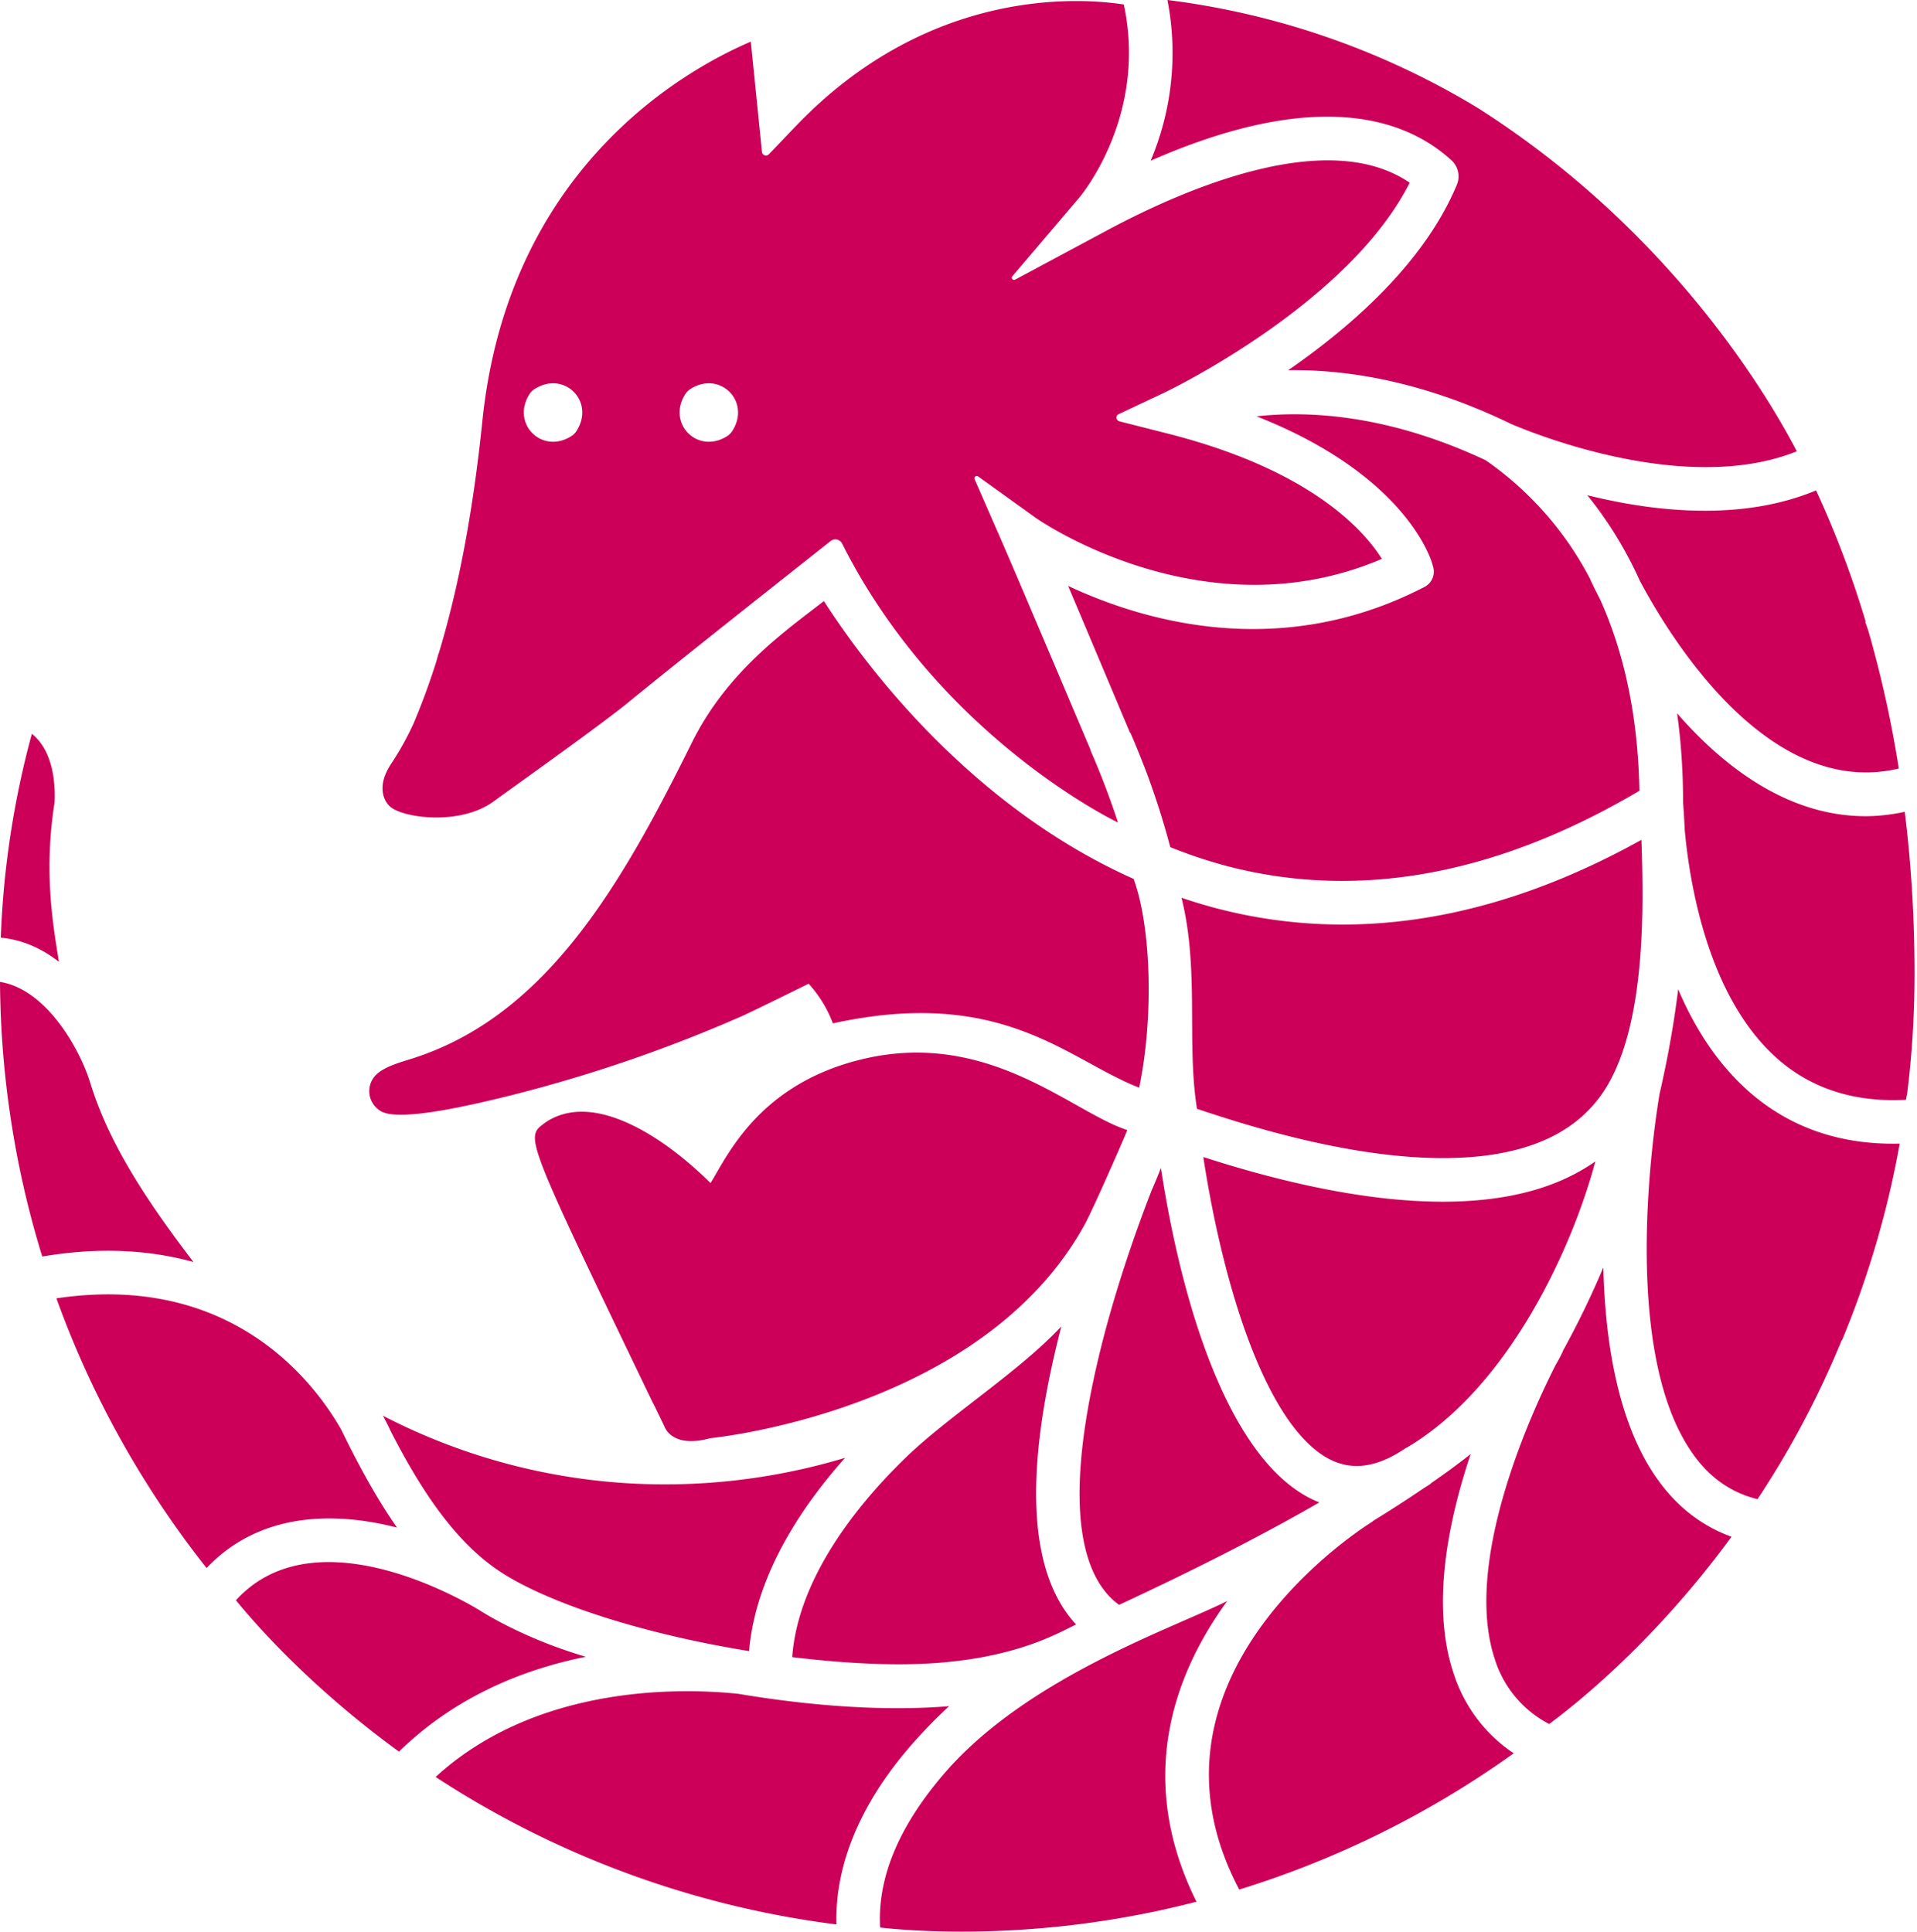 <svg xmlns="http://www.w3.org/2000/svg" fill="#cc0058" viewBox="0 0 384 387"><path d="M76.7 283.63c.88 1.61 1.43 2.79 1.67 3.31 5.57 10.82 12.41 21.72 21.76 27.9l.91.59c10.58 6.53 29.52 12.21 49.01 15.36 1.3-15.06 10.3-28.68 19.24-38.72a125.25 125.25 0 01-36 5.32 122.63 122.63 0 01-56.6-13.76zM225.8 226.4c-11.1-3.57-27.75-20.24-53.04-14.2-20.84 4.98-27.11 19.52-30.43 24.82-7.77-7.67-16.03-12.87-22.88-14.03-5.2-.89-8.62.7-10.57 2.17-3.55 2.7-3.64 2.8 19.97 51.89l1.97 4.09c.03.07.08.13.13.2l2.12 4.38s1.36 4.59 9.2 2.42c0 0 54.34-5.2 75-42.8 1.77-3.21 8.62-18.9 8.53-18.93zM10.93 160.78c.16-3.15-.04-10.16-4.55-13.77a180.62 180.62 0 00-6.22 40.86c3.64.33 7.63 1.7 11.64 4.83-1-6.5-3.15-17.48-.87-31.92zM215.55 325.47c-8.87-9.6-10.38-27.57-4.44-53.62a247 247 0 011.48-6.1c-8.42 9.04-22.48 17.88-31.13 26.25-9.56 9.25-21.62 24.08-22.77 40 10.2 1.23 20.22 1.81 28.96 1.17 16.78-1.24 24.87-6.34 27.9-7.7zM317.95 99.2a78.5 78.5 0 0110.5 17.1c6.05 11.4 25.81 43.88 51.91 37.67-1.42-9.01-3.43-18.31-6.15-27.73-.2-.55-.38-1.1-.59-1.66l.1-.03a197.34 197.34 0 00-9.94-26.3c-14.99 6.27-32.6 4.25-45.83.96zM290.73 32.1a4.37 4.37 0 011.1 4.9c-6.47 15.62-21.2 28.47-33.79 37.17 11.54-.17 26.81 2.1 44.7 10.79 5.7 2.42 35.5 14.18 57.19 5.46-.06-.12-.15-.26-.2-.4-.44-.84-.9-1.67-1.36-2.5-7.3-13.19-26.72-43.26-62.37-65.9A157.4 157.4 0 00233.85 0a55.43 55.43 0 01-3.36 32.2c33.3-14.62 51.03-8.5 60.24-.1zM224.17 321.53c16.33-7.59 29.5-14.41 40.11-20.52-.87-.36-1.69-.73-2.43-1.14-16.19-8.85-25.24-39.29-29.31-65.88a96.03 96.03 0 01-1.84 4.48c-2.82 7.22-7.8 20.93-11.09 35.42-7.06 31-1.75 43.08 4.56 47.64zM328.8 168.26c-20.33 11.3-40.36 16.97-59.87 16.97a99.47 99.47 0 01-32.26-5.37c3.61 14.48.98 29.08 3.1 42.28 1 .34 2 .69 3.01 1 29.99 9.83 53.28 11.54 67.35 4.94 4.04-1.89 7.3-4.45 9.87-7.7 9.86-12.4 9.26-38.28 8.8-52.12z"/><path d="M281.68 290.06l.02.03c20.9-12.33 33.46-40.81 37.87-57.4a38.58 38.58 0 01-5.74 3.31c-7.2 3.38-15.7 4.76-24.8 4.76-15.48 0-32.66-4-47.99-8.95 3.92 25.62 12.46 53.53 25 60.39 4.7 2.56 9.8 1.86 15.64-2.14zM234.41 169.72a97.39 97.39 0 0010.93 3.68c26.4 7.04 54.32 2.02 83.05-14.97-.29-15.86-3.39-28.45-7.9-38.42-1.22-2.33-1.88-3.8-1.96-3.99h.01a66.18 66.18 0 00-20.94-23.81c-19.5-9.16-35.46-9.96-45.9-8.8 29.86 11.74 34.95 28.65 35.18 29.47l.2.7c.46 1.6-.28 3.28-1.77 4.03l-.65.33c-28.7 14.53-55.87 6.4-70.7-.55 4.37 10.32 10.16 24.12 12.42 29.46l.06-.03c.93 2.13 1.83 4.35 2.72 6.64l.06.13a158.66 158.66 0 015.2 16.13zM331.73 295.97c-7.68-11.08-10.2-27.2-10.56-42.04a178.94 178.94 0 01-8.1 16.71l.02.02c-.41.9-.89 1.8-1.43 2.72-4.47 8.76-18.86 39.46-12.18 59.18a21.98 21.98 0 0010.84 12.84c5.42-4 21.17-16.52 36.52-37.51-6.05-2.2-11.13-6.17-15.1-11.92zM38.75 252.84c-9.92-12.98-17.08-24.18-20.69-35.95C16.08 210.4 9.4 198.22 0 196.72c.13 19.12 3.09 37.6 8.46 55.02 11.77-2 21.82-1.24 30.29 1.1z"/><path d="M291.2 335.34c-4.56-13.5-1.18-30.38 3.4-44.03-2.44 1.94-5.14 3.9-8.02 5.9l.03.04c-.48.32-.94.61-1.41.9a245.86 245.86 0 01-10.26 6.62l.03.05c-2.06 1.26-49.26 31.12-26.73 73.75a191.34 191.34 0 0054.98-27.3 30.36 30.36 0 01-12.02-15.93zM381.55 162.64c-2.63.57-5.26.88-7.88.88-12.97 0-25.8-6.95-37.63-20.5l-.1-.12c.8 5.67 1.2 11.62 1.2 17.82.14 1.83.25 3.67.33 5.49.93 10.4 4.54 33.49 18.55 45.88 6.85 6.05 15.5 8.8 25.77 8.25l.26-1.37c.96-7.76 1.45-15.65 1.45-23.65.02-9.87-.5-20.93-1.95-32.68z"/><path d="M350.23 218.6c-6.37-5.64-10.89-12.92-14.07-20.41-.9 7.29-2.19 14.29-3.73 20.97-1.13 6.72-7.89 51.13 6.48 71.84 3.43 4.97 7.76 8.02 13.14 9.36a183.35 183.35 0 0016.87-31.87l.06.03a190.2 190.2 0 0011.56-39.4c-11.88.3-22.06-3.22-30.3-10.51zM79.53 306.06c-4.38-6.28-8.02-13.16-11.23-19.74-5.48-9.56-22.06-31.43-57-26.2 7.1 19.7 17.32 37.9 30.08 54.03 10.44-11 25.13-11.44 38.15-8.1zM190.12 341.83c-12.75 1.06-27.7-.03-42.18-2.47-10.58-1.12-40.06-2.22-60.68 16.65a190.5 190.5 0 0080.29 29.55c-.35-12.84 5.6-26.1 17.45-38.65a93.57 93.57 0 015.12-5.08zM95.93 322.53c-4.8-2.88-33.28-18.82-48.67-1.92 4.27 5.23 15.27 17.67 32.66 30.32 11.34-11.06 24.98-16.5 37.44-19-12.84-3.75-21.2-9.25-21.43-9.4zM245.83 320.76c-10.75 5.4-39.71 15.2-56.29 34.11-7.42 8.48-13.93 19.32-13.24 31.31 5.85.64 19.24 1.6 36.72-.3l2.57-.3 1.05-.13c7.83-1.01 15.52-2.5 23.03-4.44-12.21-24.6-4.57-45.5 6.16-60.25zM75.82 222.3c.54.43 1.47 1.04 4.48 1.04 3.63 0 10.26-.9 22.88-4.1a293.21 293.21 0 0045.6-15.73c2.03-.94 7.2-3.46 13.2-6.43a24.9 24.9 0 014.86 7.95c34.1-7.46 47.07 7.35 61.35 12.88 2.92-13.93 2.44-32.17-1.11-41.82-33.14-14.8-54.25-43.52-62.04-55.67-7.8 6.05-19.41 14.13-26.47 28.4-14.35 29.02-29.5 55.12-56.55 63.43-4.63 1.42-7.64 2.57-8.03 5.92a4.63 4.63 0 001.83 4.13z"/><path d="M98.75 160.65c7.9-5.7 22.16-15.87 27.16-19.97 9.06-7.46 34.16-27.28 40.49-32.29.75-.6 1.86-.33 2.3.53 19.56 38.9 55.25 55.87 55.25 55.87a160.14 160.14 0 00-5.52-14.48l.05-.01-7.48-17.64-4.74-11.14a1659.2 1659.2 0 00-5.34-12.49l-5.69-13.02c-.19-.44.3-.83.7-.56l11.54 8.3c.34.25 33.63 23.5 69.34 8.22-3.62-5.76-14.3-17.84-42.85-25.09l-9.73-2.47c-.7-.18-.79-1.14-.13-1.44l9.08-4.28c.38-.18 36.8-17.54 49.2-42.08-16.3-11.17-44.75 1.03-60.77 9.62l-18.27 9.8c-.44.24-.87-.3-.55-.68l13.43-15.79c.57-.68 13.63-16.55 8.9-38.66-8.88-1.37-39.09-3.48-65.77 24.43l-5.32 5.57a.81.81 0 01-1.4-.48L150.4 8.34c-13.33 5.7-48.56 25.43-53.77 75.96-1.84 17.98-4.75 33.42-8.73 46.55l-.03-.01-.52 1.85a138.6 138.6 0 01-4.53 12.3 59.12 59.12 0 01-4.42 7.96c-2.93 4.38-1.62 7.3-.41 8.51 2.37 2.42 14.05 4.02 20.76-.81zm39.53-82.7c5.92-3.8 12.2 2.48 8.41 8.4-.25.4-.6.75-.99 1-5.92 3.8-12.21-2.5-8.41-8.42.25-.39.6-.72.99-.99zm-31.2 0c5.92-3.8 12.2 2.48 8.4 8.4-.24.4-.6.75-.99 1-5.92 3.8-12.2-2.5-8.4-8.42.25-.39.59-.72.98-.99z"/></svg>
